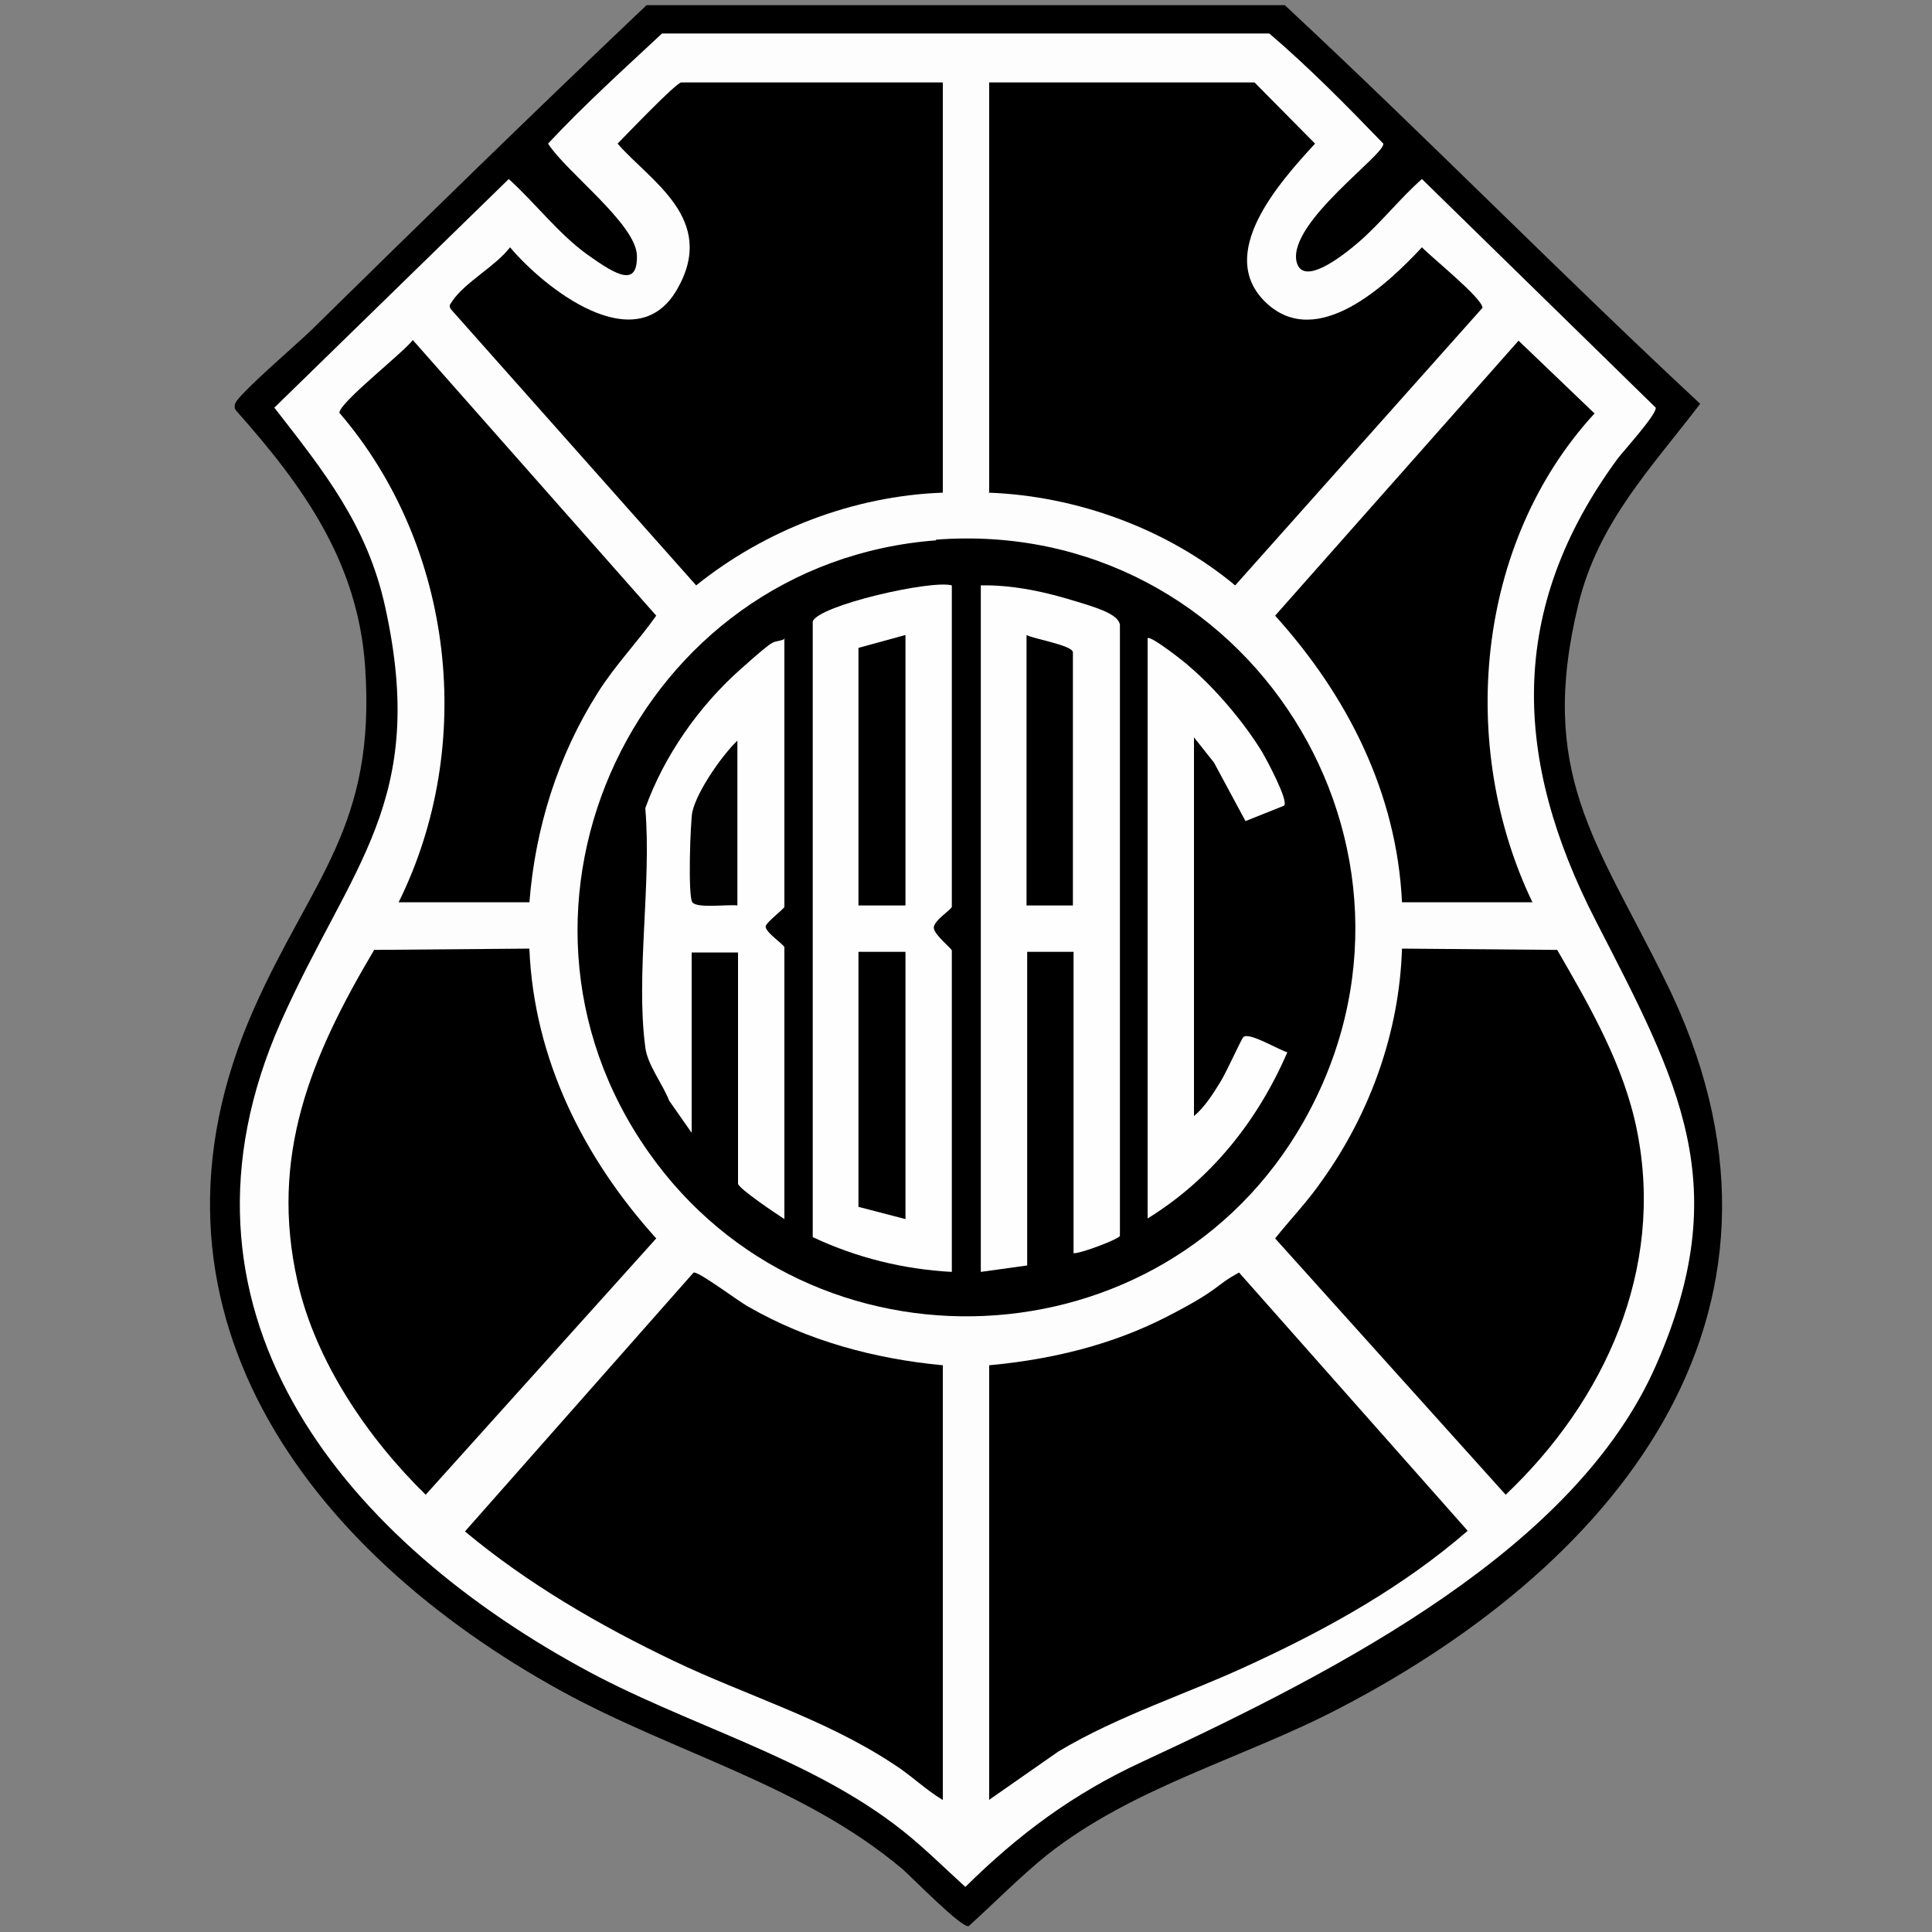<?xml version="1.0" encoding="UTF-8"?>
<svg id="Layer_1" xmlns="http://www.w3.org/2000/svg" version="1.1" viewBox="0 0 300 300">
  <rect x="0" y="0" width="300" height="300" fill="#808080" stroke="none"/>
  <!-- Generator: Adobe Illustrator 29.1.0, SVG Export Plug-In . SVG Version: 2.1.0 Build 142)  -->
  <defs>
    <style>
      .st0 {
        fill: #010101;
      }

      .st1 {
        fill: #fefefe;
      }

      .st2 {
        fill: #fdfdfd;
      }
    </style>
  </defs>
  <path d="M100.4.8h99.1c21.8,20.3,42.7,41.6,64.5,61.9-7.7,10.1-15.8,18.4-18.9,31.1-6.4,26.2,2.8,36.8,13.4,58.3,25.1,50.5-6.4,90.2-50.4,113.1-15.1,7.9-32.1,12.2-45.6,22.9-4.2,3.4-8.1,7.4-12.1,11-1.2.2-8.7-7.5-10.3-8.9-15.6-13.1-35.2-17.9-52.9-27.6-39.5-21.7-68.3-59.6-47.8-105.9,9-20.3,19-28.3,17.3-53.1-1.1-16.3-9.6-28.1-20-39.8-.3-.3-.3-.7-.2-1.1.4-1.4,10.1-9.7,11.8-11.4C65.5,34.4,82.8,17.5,100.4.8Z"/>
  <path class="st2" d="M102.8,5.2h94.3c6.2,5.3,12,11.2,17.7,17.1.3,1.7-14.6,12.1-13.5,18.2.9,4.6,8.3-1.7,9.9-3.1,3.3-2.9,6.3-6.7,9.6-9.6l36.3,35.5c.2,1-4.9,6.6-5.9,7.9-17.2,23.4-16.3,46.7-3.4,71.8s21.7,41,9.3,69.1-48.1,46.8-79.8,61.5c-10.6,4.9-19.1,11.2-27.4,19.4-3.2-2.9-6.3-6-9.7-8.7-14.6-11.6-33.8-16.4-50.2-25.5-37.4-20.6-66-55.8-46.4-100.1,10.9-24.5,22.9-34.2,16.2-64.5-2.8-12.7-9.5-21-17.2-30.9l36.4-35.5c4.1,3.7,7.8,8.6,12.3,11.8s7.7,5,7.6.1-11-13-13.8-17.4c5.6-6,11.7-11.5,17.7-17.1Z"/>
  <path d="M145.3,83.8c48.4-3.7,81.1,48.1,57.1,90.4-21.7,38.2-76.5,40.6-101.7,4.7-26.9-38.2-1.7-91.5,44.7-95Z"/>
  <path d="M153.6,76.4V12.8h41.2l9.4,9.5c-5.4,5.9-15.7,17.2-7.5,24.8,7.9,7.3,18.7-2.9,24.1-8.7,1.4,1.5,9.4,7.9,9.4,9.4l-38.4,43.1c-10.6-8.8-24.6-13.9-38.3-14.4Z"/>
  <path d="M146.4,12.8v63.7c-13.9.5-27.6,5.8-38.3,14.4l-38.1-42.9c-.4-.6,0-.8.2-1.2,2-3,6.7-5.4,9-8.4,5.3,6.3,19.5,17.6,25.9,6.6s-4.2-16.9-9.2-22.7c1.2-1.2,9.1-9.5,9.9-9.5h40.8Z"/>
  <path d="M153.6,279.5v-67.5c9.6-.9,18.9-3.1,27.5-7.5s7.4-4.8,11.3-6.9l35.5,40.1c-9.9,8.6-21.5,15.1-33.4,20.6-10,4.7-20.7,8-30.2,13.7l-10.6,7.4Z"/>
  <path d="M146.4,212v67.5c-2.7-1.6-5-3.9-7.7-5.6-10.6-7-22.8-10.6-34.1-16-11.5-5.5-22.7-12-32.4-20.1l35.5-40.2c.8-.2,7,4.5,8.5,5.3,9.2,5.3,19.6,8.1,30.2,9.1Z"/>
  <path d="M217.7,147.3l24.1.2c5.1,8.8,10.4,18,12.4,28.1,4.3,21.5-5,41.9-20.4,56.5l-35.8-39.8c2.4-3,5.1-5.8,7.3-9,7.5-10.5,12-23.1,12.4-36Z"/>
  <path d="M82.2,147.3c.7,17.1,8.4,32.5,19.7,45l-35.8,39.8c-9-8.8-17.1-20.7-19.9-33.1-4.4-19.5,2.1-35,11.9-51.5l24.1-.2Z"/>
  <path d="M238,140.1h-20.3c-.8-17-8.5-32.1-19.7-44.5l37.8-42.7,11.8,11.3c-18.5,20.1-21.3,51.7-9.6,76Z"/>
  <path d="M82.2,140.1h-20.3c12.1-24.4,8.6-55.3-9.2-76,0-1.6,9.9-9.3,11.4-11.3l37.8,42.8c-2.9,4.1-6.4,7.7-9.1,12-6.2,9.8-9.7,21-10.6,32.6Z"/>
  <path class="st1" d="M147.8,90.9v49.9c0,.4-2.9,2.2-2.8,3.3s2.8,3.2,2.8,3.5v49.9c-7.5-.4-14.8-2.2-21.6-5.4v-95.6c.9-2.5,18.4-6.5,21.6-5.6Z"/>
  <path class="st1" d="M152.2,90.9c4.6-.1,9.2.8,13.6,2.1s7.8,2.3,8.1,4v94.9c-.1.5-6.2,2.8-7.2,2.7v-46.8h-7.2v48.7l-7.2,1v-106.6Z"/>
  <path class="st1" d="M121.8,99.1v41.7c0,.3-2.7,2.3-2.9,3-.2.9,2.9,2.9,2.9,3.3v42.2c-1.1-.7-7.2-4.8-7.2-5.5v-35.9h-7.2v28l-3.5-5c-1-2.6-3.4-5.6-3.7-8.3-1.5-11.2,1-25.5,0-37.1,2.9-8.1,8.3-15.8,14.7-21.5s4.6-3.8,7-4.8Z"/>
  <path class="st1" d="M178.2,99.1c.4-.5,5.9,3.8,6.5,4.4,4.1,3.5,8.5,8.7,11.3,13.3.7,1.2,4.1,7.5,3.4,8.3l-6,2.4-4.9-9.1-3.1-3.9v58.8c1.6-1.3,3-3.5,4.1-5.3s3.3-6.8,3.6-7c1-.7,5.4,2,6.8,2.4-4.6,10.6-11.8,19.7-21.7,25.8v-90.2Z"/>
  <polygon points="140.6 140.6 133.3 140.6 133.3 100.6 140.6 98.6 140.6 140.6"/>
  <polygon points="140.6 147.8 140.6 189.3 133.3 187.4 133.3 147.8 140.6 147.8"/>
  <path d="M166.6,140.6h-7.2v-42c1,.6,7.2,1.6,7.2,2.7v39.3Z"/>
  <path class="st0" d="M114.5,140.6c-1.4-.2-6.3.5-7-.5s-.3-12.5,0-14c.7-3.2,4.6-8.8,7-11.1v25.6Z"/>
</svg>